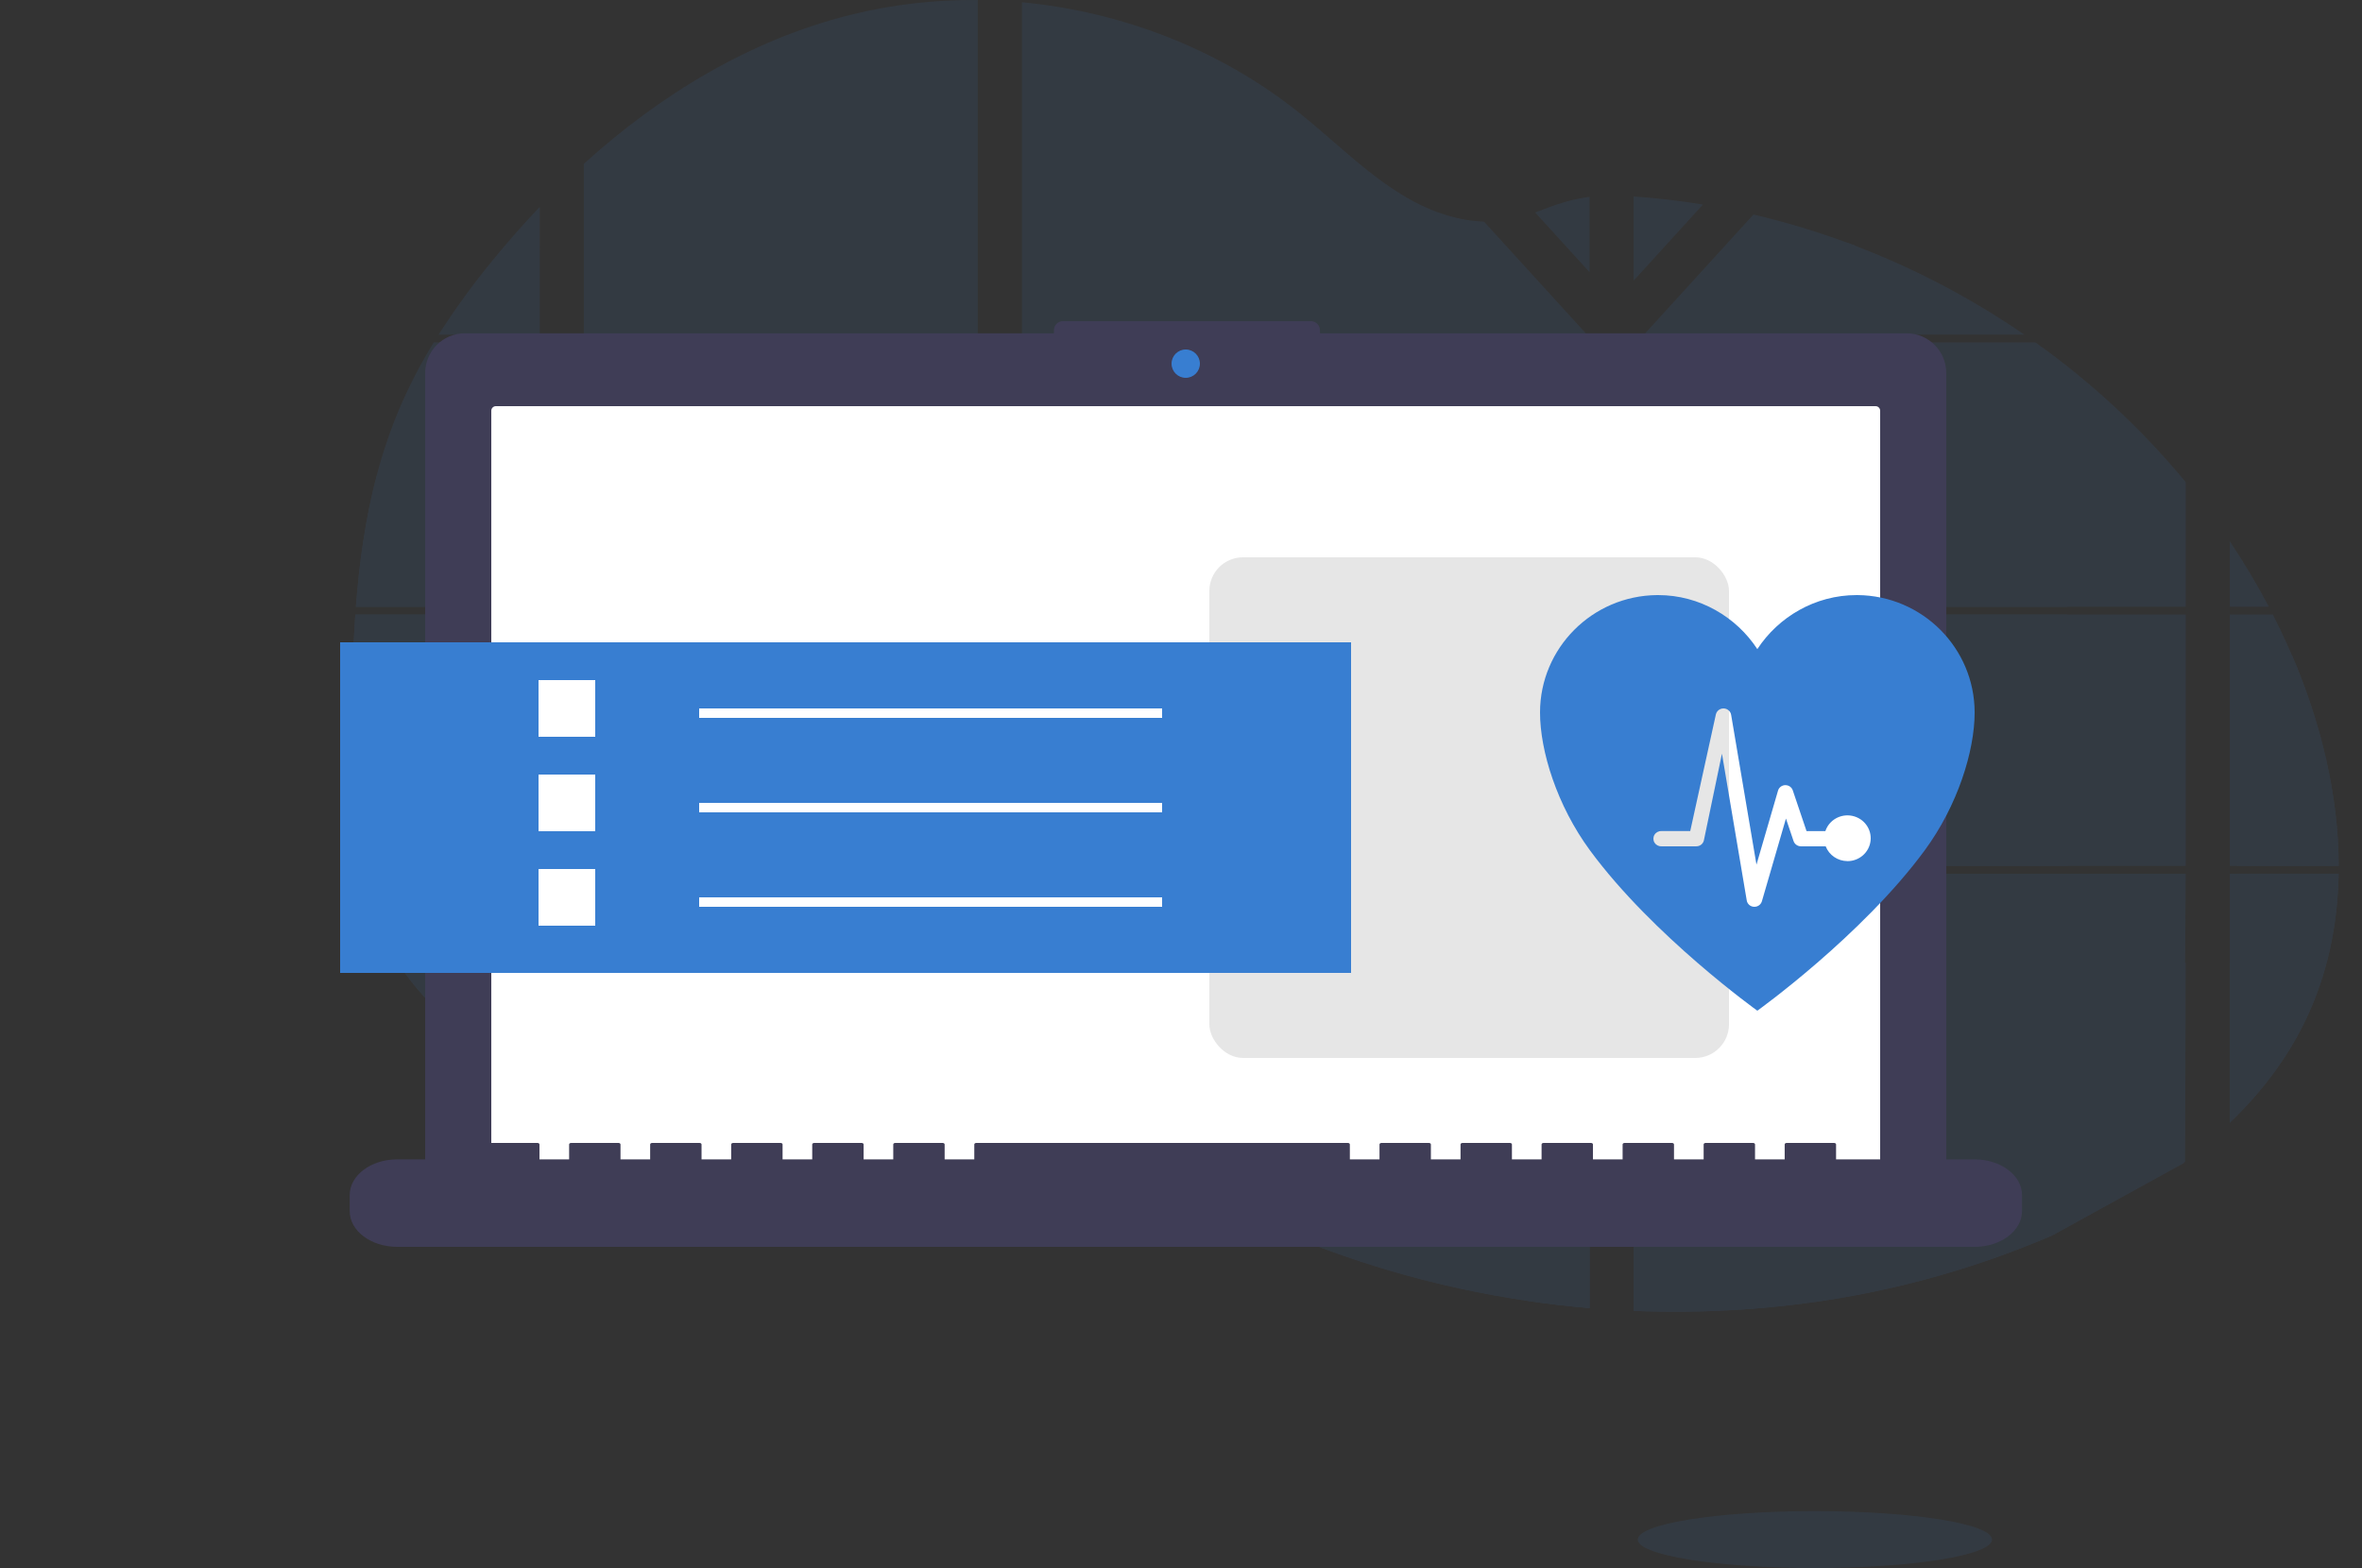 <svg height="166" viewBox="0 0 250 166" width="250" xmlns="http://www.w3.org/2000/svg"><rect x="0" y="0" width="250" height="166" fill="#333333" stroke="none"/><g fill="none" fill-rule="nonzero"><g fill="#387ed1" opacity=".1" transform="translate(37.204)"><path d="m.404 65.063h19.523v26.612h-18.095c-.046.275-.092.548-.144.823h18.24v21.458c-.031 0-.062-.023-.09-.035-.513-.204-1.026-.42-1.539-.648-.11-.05-.217-.102-.329-.15-.513-.242-1.026-.499-1.539-.77-.179-.094-.358-.192-.533-.292-2.848-1.589-5.437-3.604-7.676-5.975-.067-.063-.129-.133-.192-.192-.312-.339-.618-.681-.914-1.031-.112-.129-.219-.26-.329-.385-.35-.427-.689-.87-1.016-1.314-.05-.067-.096-.133-.144-.192-1.34-1.854-2.451-3.863-3.309-5.983-.027-.063-.052-.133-.077-.192-.265-.673-.506-1.356-.714-2.053-.088-.29-.175-.577-.248-.879-.027-.087-.048-.175-.071-.262-1.081-4.261-1.206-8.69-1.206-13.097 0-.513 0-1.026 0-1.539.015-1.799.037-3.597.063-5.392.01-.462.02-.925.029-1.391.027-1.179.065-2.36.115-3.544.012-.327.027-.656.044-.981.008-.189.017-.377.029-.566.035-.681.076-1.358.123-2.03z"/><path d="m19.927 35.432h-10.71c1.742-2.723 3.644-5.34 5.696-7.838 1.593-1.955 3.27-3.859 5.013-5.695z"/><path d="m19.927 36.252v27.988h-19.461c0-.081.012-.164.019-.244.017-.221.035-.441.054-.662.019-.258.044-.516.069-.77.025-.254.05-.562.081-.841s.056-.562.087-.841.062-.558.096-.835.065-.558.104-.835c.029-.229.058-.46.09-.691.044-.325.09-.65.139-.973 0-.05.015-.098.023-.146.352-2.366.829-4.711 1.431-7.026.632-2.428 1.439-4.807 2.414-7.118 1.036-2.422 2.25-4.764 3.632-7.007z"/><path d="m24.59 65.063v26.612h41.701v-26.612zm0 27.436v22.855c.239.048.473.096.71.137.317.062.637.117.962.165l.192.027c.127.021.256.038.385.054.321.046.643.081.962.112.15.015.306.027.458.04l.371.027c.202.015.402.027.602.035.123 0 .246.01.371.013.125.004.192 0 .292 0h.364.494.212c.165 0 .331 0 .494-.015h.01c.115 0 .229 0 .344-.013.033.002.065.002.098 0 .096 0 .192 0 .285-.012.022-.002.044-.002.065 0 .214-.013.429-.031.646-.05.217-.019.423-.042.641-.065l.437-.054c1.785-.25 3.549-.625 5.281-1.124 3.892-1.085 7.695-2.603 11.585-3.713 5.025-1.433 10.581-2.139 15.437-.394v-18.024zm41.701-57.066v-35.429c-4.565-.05-9.118.483-13.548 1.587-10.56 2.653-20.042 8.407-28.153 15.756v18.084h2.099v.821h-2.099v27.988h41.701v-27.988h-31.016v-.823zm53.575-11.968c-2.613-.092-5.21-.918-7.561-2.197-4.49-2.441-8.08-6.216-12.089-9.398-8.33-6.631-18.661-10.635-29.259-11.628v35.191h59.525l.148-.156zm5.423-.962 5.75 6.312v-7.972c-1.935.244-3.621.812-5.75 1.653zm5.75 98.526v-28.53h-12.262c-.031-.121-.065-.244-.104-.367.037.123.069.246.102.367h-47.818v20.631c.454.337.902.693 1.347 1.05.48.392.956.789 1.429 1.191l.477.394c.229.192.462.385.693.568.463.373.929.743 1.399 1.108.235.185.471.366.708.544 3.758 2.872 7.721 5.464 11.858 7.755.927.518 1.864 1.016 2.807 1.503.627.323 1.259.64 1.895.95.954.466 1.916.914 2.886 1.347 8.939 4.013 18.392 6.766 28.088 8.18 2.152.317 4.314.567 6.485.75v-17.445h.192zm-60.083-84.777v27.988h60.083v-27.988zm0 28.807v26.616h60.083v-26.612zm64.746-44.256v8.907l7.337-8.055c-2.432-.401-4.878-.686-7.337-.852zm0 44.259v26.612h58.436v-26.612zm58.23 58.076.206-30.641h-58.436v46.281c3.764.157 7.534.111 11.293-.137h.065c1.796-.115 3.583-.28 5.362-.492h.04c9.493-1.105 18.775-3.584 27.555-7.361m25.394-61.356c-.222-.513-.45-1.026-.683-1.539-.435-.962-.893-1.897-1.366-2.83h-4.559v26.61h11.526c-.01-7.538-1.918-15.233-4.917-22.241zm-6.608 23.065v26.356c3.245-3.111 5.991-6.672 7.965-10.743 2.376-4.904 3.463-10.21 3.553-15.616zm0-35.191v6.926h4.132c-1.253-2.381-2.632-4.693-4.132-6.926zm-39.631-31.281c-.304-.117-.61-.235-.916-.346-3.225-1.192-6.521-2.183-9.869-2.967l-11.231 12.324-.219.237.144.156h39.973c-5.568-3.831-11.57-6.988-17.882-9.404zm19.055 10.225h-41.706l-.82.748v27.239h7.185 51.251v-13.197c-4.634-5.604-9.983-10.577-15.91-14.79z"/><path d="m19.927 50.371v13.869h-19.461c0-.081.012-.164.019-.244.017-.221.035-.441.054-.662.019-.258.044-.516.069-.77.025-.254.05-.562.081-.841s.056-.562.087-.841.062-.558.096-.835.065-.558.104-.835c.029-.229.058-.46.09-.691.044-.325.09-.65.139-.973 0-.05.015-.098.023-.146.352-2.366.829-4.711 1.431-7.026z"/><path d="m.404 65.063h19.523v26.612h-18.095c-.046.275-.092.548-.144.823h18.24v21.458c-.031 0-.062-.023-.09-.035-.513-.204-1.026-.42-1.539-.648-.11-.05-.217-.102-.329-.15-.513-.242-1.026-.499-1.539-.77-.179-.094-.358-.192-.533-.292-2.848-1.589-5.437-3.604-7.676-5.975-.067-.063-.129-.133-.192-.192-.312-.339-.618-.681-.914-1.031-.112-.129-.219-.26-.329-.385-.35-.427-.689-.87-1.016-1.314-.05-.067-.096-.133-.144-.192-1.34-1.854-2.451-3.863-3.309-5.983-.027-.063-.052-.133-.077-.192-.265-.673-.506-1.356-.714-2.053-.088-.29-.175-.577-.248-.879-.027-.087-.048-.175-.071-.262-1.081-4.261-1.206-8.69-1.206-13.097 0-.513 0-1.026 0-1.539.015-1.799.037-3.597.063-5.392.01-.462.02-.925.029-1.391.027-1.179.065-2.36.115-3.544.012-.327.027-.656.044-.981.008-.189.017-.377.029-.566.035-.681.076-1.358.123-2.03z"/><path d="m39.269 40.261v23.978h-14.681v-23.978h2.093v-8.119h8.592v8.119z"/><path d="m24.588 65.061h14.679v26.612h-14.679z"/><path d="m24.59 92.499h14.679v22.124c-1.731.499-3.496.873-5.281 1.122-.146.021-.29.038-.437.054-.215.025-.429.048-.643.067l-.644.052h-.065l-.285.015h-.098c-.115 0-.229.013-.344.015h-.01c-.165 0-.329.012-.494.015h-.212c-.164 0-.327 0-.494 0h-.362-.294c-.125 0-.248 0-.373-.015-.198-.008-.398-.019-.6-.035l-.371-.027c-.154-.012-.308-.027-.46-.042-.323-.028-.644-.065-.962-.11l-.385-.054-.192-.027c-.321-.048-.641-.102-.962-.164-.239-.042-.473-.09-.71-.14z"/><path d="m118.932 37.429h12.105v26.808h-12.105z"/><path d="m131.039 65.061v26.614h-60.083v-11.479h32.003v6.772h15.973v-21.907z"/><path d="m131.229 121.035c-.063 0-.127 0-.192-.012v17.459c-2.169-.178-4.33-.428-6.483-.748-9.699-1.414-19.156-4.166-28.099-8.176-2.582-1.165-5.111-2.434-7.588-3.807-4.136-2.292-8.099-4.884-11.856-7.755-.947-.723-1.879-1.463-2.797-2.218-.637-.527-1.268-1.066-1.91-1.587-.442-.36-.891-.716-1.347-1.054v-20.637h47.818c-.035-.123-.065-.244-.1-.367.037.123.071.244.102.367h12.262v28.523c.063.002.127.008.19.013z"/><path d="m162.609 35.432h-7.888v-2.451h3.534v-7.301c.307.113.612.228.916.346v6.955h3.436z"/><path d="m181.614 64.24h-38.726c.004.001.008.001.012 0h-.017-7.18v-26.808h2.035v19.815h9.3v-11.735h7.686v-9.259h7.888v9.265h7.682v11.735h11.324z"/><path d="m135.702 65.063v26.612h45.914v-26.612zm58.371 57.936.065-21.066h-12.522v-9.427h-45.914v46.274c3.764.157 7.534.111 11.293-.137h.065c1.796-.115 3.583-.28 5.362-.492h.04c9.493-1.105 18.775-3.584 27.555-7.361"/><path d="m199.612 92.499h10.71c-.092 5.404-1.177 10.712-3.553 15.614-1.974 4.073-4.719 7.634-7.965 10.745v-16.93h.808z"/><path d="m210.329 91.675h-10.718v-22.241h5.8c2.999 7.008 4.908 14.704 4.917 22.241z"/><path d="m124.554 44.882h6.485v8.405h-6.485z"/><path d="m124.554 62.304h6.485v1.935h-6.485z"/><path d="m124.554 65.061h6.485v5.646h-6.485z"/><path d="m124.554 79.726h6.485v8.405h-6.485z"/><path d="m124.554 97.148h6.485v8.405h-6.485z"/><path d="m131.039 121.021c.063 0 .127 0 .192.013-.063 0-.127 0-.192-.012v1.953h-6.485v-8.405h6.485z"/><path d="m131.039 131.991v6.491c-2.17-.178-4.332-.428-6.485-.748v-5.743z"/><path d="m70.956 91.058h27.793v1h-27.793z"/><path d="m70.956 92.497h27.793v2.366h-27.793z"/><path d="m70.956 102.62h27.793v3.805h-27.793z"/><path d="m98.75 114.182v3.805h-21.739c-.947-.721-1.879-1.461-2.797-2.22-.639-.525-1.27-1.064-1.91-1.585z"/><path d="m98.75 125.742v3.815h-2.295c-2.582-1.165-5.111-2.434-7.588-3.807z"/><path d="m146.995 67.641h5.471v5.471h-5.471z"/><path d="m28.53 42.148h5.471v5.471h-5.471z"/><path d="m28.53 54.857h5.471v5.471h-5.471z"/><path d="m28.53 67.566h5.471v5.471h-5.471z"/><path d="m28.53 80.273h5.471v5.471h-5.471z"/><path d="m28.53 92.981h5.471v5.471h-5.471z"/><path d="m28.53 105.69h5.471v5.471h-5.471z"/><path d="m167.882 67.641h5.471v5.471h-5.471z"/><path d="m146.995 81.136h5.471v5.471h-5.471z"/><path d="m167.882 81.136h5.471v5.471h-5.471z"/><path d="m146.995 94.63h5.471v5.471h-5.471z"/><path d="m167.882 94.63h5.471v5.471h-5.471z"/><path d="m146.995 108.126h5.471v5.471h-5.471z"/><path d="m167.882 108.126h5.471v5.471h-5.471z"/><path d="m146.995 121.621h5.471v5.471h-5.471z"/><path d="m167.882 121.621h5.471v5.471h-5.471z"/><path d="m146.995 138.643v-3.528h5.469v3.026z"/><path d="m1.204 57.397v3.13h18.723v-3.13zm1.864 2.934h-1.539v-2.736h1.539zm1.864 0h-1.539v-2.736h1.539zm1.86 0h-1.539v-2.736h1.539zm1.864 0h-1.539v-2.736h1.539zm1.862 0h-1.539v-2.736h1.539zm1.864 0h-1.539v-2.736h1.539zm1.864 0h-1.539v-2.736h1.539zm1.862 0h-1.539v-2.736h1.539zm1.862 0h-1.539v-2.736h1.539zm1.864 0h-1.539v-2.736h1.539z"/><path d="m1.204 66.508v3.13h18.723v-3.13zm1.864 2.934h-1.539v-2.736h1.539zm1.864 0h-1.539v-2.736h1.539zm1.86 0h-1.539v-2.736h1.539zm1.864 0h-1.539v-2.736h1.539zm1.862 0h-1.539v-2.736h1.539zm1.864 0h-1.539v-2.736h1.539zm1.864 0h-1.539v-2.736h1.539zm1.862 0h-1.539v-2.736h1.539zm1.862 0h-1.539v-2.736h1.539zm1.864 0h-1.539v-2.736h1.539z"/><path d="m1.204 75.621v3.128h18.723v-3.128zm1.864 2.93h-1.539v-2.736h1.539zm1.864 0h-1.539v-2.736h1.539zm1.86 0h-1.539v-2.736h1.539zm1.864 0h-1.539v-2.736h1.539zm1.862 0h-1.539v-2.736h1.539zm1.864 0h-1.539v-2.736h1.539zm1.864 0h-1.539v-2.736h1.539zm1.862 0h-1.539v-2.736h1.539zm1.862 0h-1.539v-2.736h1.539zm1.864 0h-1.539v-2.736h1.539z"/><path d="m1.204 84.732v3.128h18.723v-3.128zm1.864 2.932h-1.539v-2.74h1.539zm1.864 0h-1.539v-2.74h1.539zm1.86 0h-1.539v-2.74h1.539zm1.864 0h-1.539v-2.74h1.539zm1.862 0h-1.539v-2.74h1.539zm1.864 0h-1.539v-2.74h1.539zm1.864 0h-1.539v-2.74h1.539zm1.862 0h-1.539v-2.74h1.539zm1.862 0h-1.539v-2.74h1.539zm1.864 0h-1.539v-2.74h1.539z"/><path d="m1.295 93.839c.073.296.16.589.248.879v-.681h1.539v2.734h-.825c.023.065.048.133.075.192h17.603v-3.124zm3.655 2.932h-1.539v-2.734h1.539zm1.86 0h-1.539v-2.734h1.539zm1.864 0h-1.539v-2.734h1.539zm1.862 0h-1.539v-2.734h1.539zm1.864 0h-1.539v-2.734h1.539zm1.864 0h-1.539v-2.734h1.539zm1.862 0h-1.539v-2.734h1.539zm1.862 0h-1.539v-2.734h1.539zm1.864 0h-1.539v-2.734h1.539z"/><path d="m5.631 102.951c.05.062.096.131.144.192h1.018v1.314l.329.385v-1.706h1.539v2.759h-.633c.062.063.121.131.192.192h11.703v-3.136zm4.898 2.943h-1.539v-2.747h1.539zm1.864 0h-1.539v-2.747h1.539zm1.864 0h-1.539v-2.747h1.539zm1.862 0h-1.539v-2.747h1.539zm1.862 0h-1.539v-2.747h1.539zm1.864 0h-1.539v-2.747h1.539z"/><path d="m15.902 112.062c.177.1.356.192.535.29v-.096h1.539v.868c.112.048.217.1.327.15v-1.018h1.539v1.666c.029.013.059.024.09.033v-1.893z"/><path d="m131.037 121.021h.192zm-12.364-28.89c.037.123.069.246.102.367-.029-.121-.063-.244-.102-.367zm-91.984-56.699v.82h8.594v-.823zm104.35 85.589h.192zm-12.366-28.89c.037.123.069.246.102.367-.029-.121-.063-.244-.102-.367zm12.364 28.89h.192zm-12.364-28.89c.037.123.069.246.102.367-.029-.121-.063-.244-.102-.367z"/><ellipse cx="154.889" cy="162.989" rx="18.746" ry="3.011"/></g><g transform="translate(36 34)"><path d="m165.8 1.284h-62.094v-.326c0-.254-.101-.498-.28-.677s-.422-.28-.675-.28h-26.246c-.253 0-.496.101-.675.28s-.28.423-.28.677v.326h-62.35c-1.114-0-2.182.444-2.97 1.234-.788.79-1.23 1.862-1.23 2.979v85.29c0 1.117.443 2.189 1.23 2.979.788.79 1.856 1.234 2.97 1.234h152.6c2.32 0 4.2-1.886 4.2-4.213v-85.29c0-2.327-1.88-4.213-4.2-4.213z" fill="#3f3d56"/><path d="m16.48 9c-.267.003-.482.221-.48.487v82.025c-.002.266.212.484.48.487h146.041c.267-.003.482-.221.48-.487v-82.025c.002-.266-.212-.484-.48-.487z" fill="#fff"/><circle cx="89.5" cy="4.5" fill="#387ed1" r="1.5"/><path d="m172.979 88.74h-14.645v-1.582c0-.087-.094-.157-.209-.157h-5.021c-.116 0-.209.07-.209.157v1.582h-3.138v-1.582c0-.087-.094-.157-.209-.157h-5.021c-.116 0-.209.07-.209.157v1.582h-3.138v-1.582c0-.087-.094-.157-.209-.157h-5.021c-.116 0-.209.07-.209.157v1.582h-3.138v-1.582c0-.087-.094-.157-.209-.157h-5.021c-.116 0-.209.07-.209.157v1.582h-3.138v-1.582c0-.087-.094-.157-.209-.157h-5.021c-.116 0-.209.07-.209.157v1.582h-3.138v-1.582c0-.087-.094-.157-.209-.157h-5.021c-.116 0-.209.07-.209.157v1.582h-3.138v-1.582c0-.087-.094-.157-.209-.157h-39.333c-.116 0-.209.07-.209.157v1.582h-3.138v-1.582c0-.087-.094-.157-.209-.157h-5.021c-.116 0-.209.07-.209.157v1.582h-3.138v-1.582c0-.087-.094-.157-.209-.157h-5.021c-.116 0-.209.07-.209.157v1.582h-3.138v-1.582c0-.087-.094-.157-.209-.157h-5.021c-.116 0-.209.07-.209.157v1.582h-3.138v-1.582c0-.087-.094-.157-.209-.157h-5.021c-.116 0-.209.07-.209.157v1.582h-3.138v-1.582c0-.087-.094-.157-.209-.157h-5.021c-.116 0-.209.07-.209.157v1.582h-3.138v-1.582c0-.087-.094-.157-.209-.157h-5.021c-.116 0-.209.07-.209.157v1.582h-9.624c-2.773 0-5.021 1.691-5.021 3.776v1.708c0 2.086 2.248 3.776 5.021 3.776h166.957c2.773 0 5.021-1.691 5.021-3.776v-1.708c0-2.086-2.248-3.776-5.021-3.776z" fill="#3f3d56"/><rect fill="#e6e6e6" height="53" rx="3.562" width="55" x="92" y="25"/><path d="m0 34h107v35h-107z" fill="#387ed1"/><g fill="#fff"><path d="m21 38h6v6h-6z"/><path d="m38 41h49v1h-49z"/><path d="m21 48h6v6h-6z"/><path d="m38 51h49v1h-49z"/><path d="m21 58h6v6h-6z"/><path d="m38 61h49v1h-49z"/></g></g><path d="m33.616 0h-.11c-4.39 0-8.272 2.311-10.505 5.72-2.233-3.409-6.115-5.72-10.505-5.72h-.11c-6.857.065-12.382 5.61-12.385 12.431 0 4.069 1.792 9.844 5.286 14.595 6.657 9.053 17.715 16.974 17.715 16.974s11.058-7.919 17.714-16.974c3.495-4.751 5.286-10.526 5.286-14.595-.004-6.82-5.528-12.365-12.384-12.431zm-1.081 28.162c-1.021-.004-1.935-.625-2.301-1.564h-2.619c-.354-.002-.667-.225-.78-.555l-.805-2.387-2.546 8.759c-.102.346-.424.585-.79.585h-.051c-.383-.018-.702-.298-.763-.671l-2.624-15.537-1.917 9.194c-.09.359-.418.612-.794.611h-3.69c-.301.013-.585-.139-.74-.393-.154-.255-.154-.573 0-.828.154-.255.438-.406.74-.393h3.044l2.716-12.361c.092-.377.442-.637.835-.621s.72.304.78.687l2.679 15.849 2.282-7.837c.098-.339.41-.574.768-.578h.016c.354 0.0.668.224.778.555l1.455 4.309h1.994c.393-1.177 1.625-1.872 2.855-1.611 1.23.261 2.062 1.393 1.929 2.625-.133 1.232-1.189 2.166-2.447 2.167z" fill="#387ed1" transform="translate(163 63)"/></g></svg>